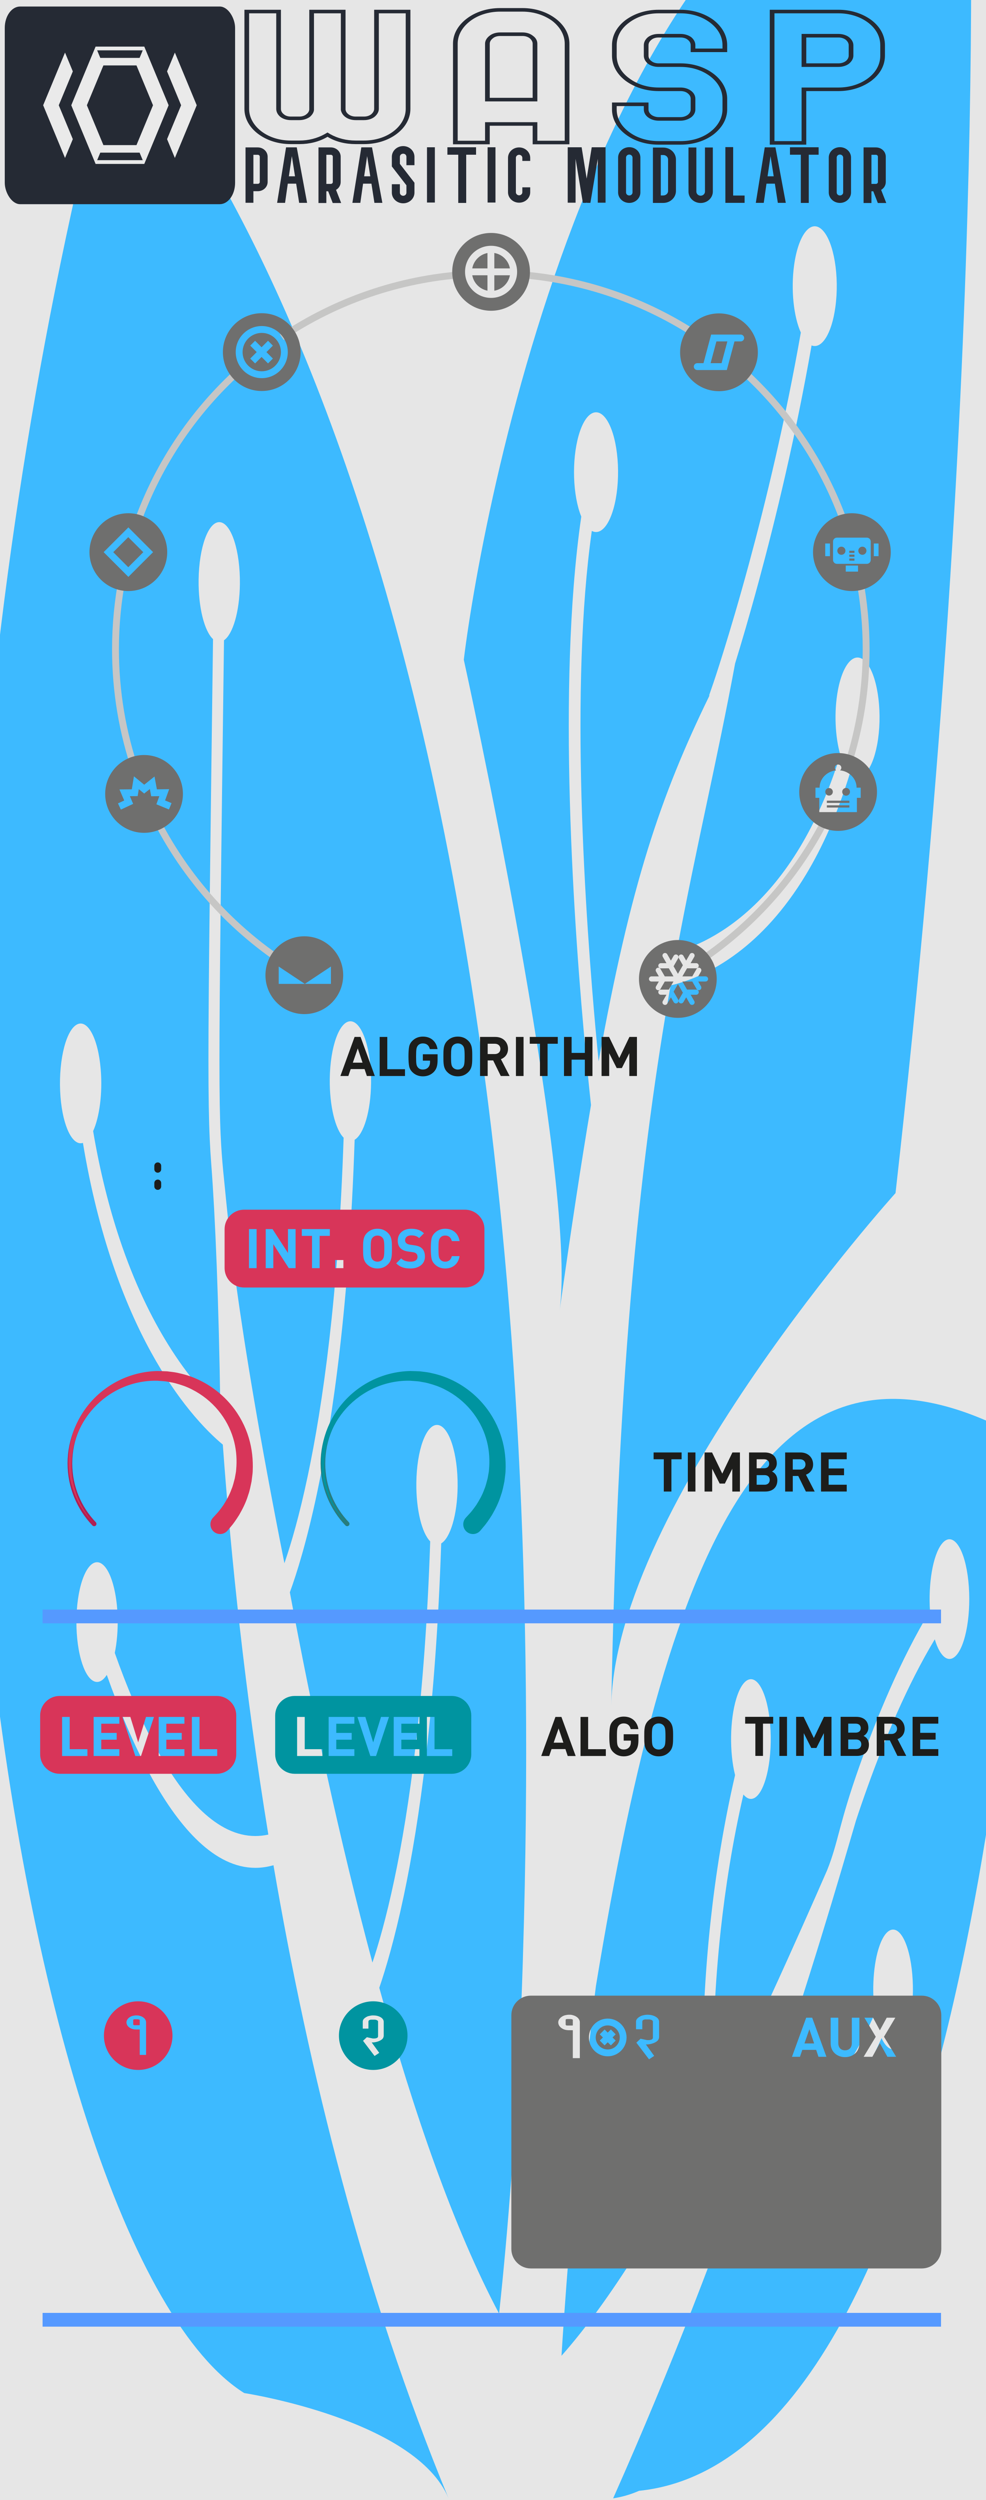 <?xml version="1.0" encoding="UTF-8" standalone="no"?>
<!-- Generator: Adobe Illustrator 16.0.3, SVG Export Plug-In . SVG Version: 6.00 Build 0)  -->

<svg
   version="1.1"
   x="0px"
   y="0px"
   width="150px"
   height="380px"
   viewBox="0 0 150 380"
   enable-background="new 0 0 150 380"
   xml:space="preserve"
   id="svg466"
   sodipodi:docname="Wasp.svg"
   inkscape:version="1.3 (0e150ed6c4, 2023-07-21)"
   xmlns:inkscape="http://www.inkscape.org/namespaces/inkscape"
   xmlns:sodipodi="http://sodipodi.sourceforge.net/DTD/sodipodi-0.dtd"
   xmlns="http://www.w3.org/2000/svg"
   xmlns:svg="http://www.w3.org/2000/svg"
   xmlns:rdf="http://www.w3.org/1999/02/22-rdf-syntax-ns#"
   xmlns:cc="http://creativecommons.org/ns#"
   xmlns:dc="http://purl.org/dc/elements/1.1/"><defs
   id="defs470">&#10;	&#10;	&#10;	&#10;	&#10;	&#10;	&#10;	&#10;	&#10;	&#10;	&#10;	&#10;	&#10;	&#10;	&#10;	&#10;	&#10;	&#10;	&#10;	&#10;	&#10;	&#10;	&#10;	&#10;	&#10;	&#10;	&#10;	&#10;	&#10;	&#10;	&#10;	&#10;	&#10;	&#10;	&#10;	&#10;	&#10;	&#10;	&#10;</defs><sodipodi:namedview
   pagecolor="#ffffff"
   bordercolor="#666666"
   borderopacity="1"
   objecttolerance="10"
   gridtolerance="10"
   guidetolerance="10"
   inkscape:pageopacity="0"
   inkscape:pageshadow="2"
   inkscape:window-width="1366"
   inkscape:window-height="715"
   id="namedview468"
   showgrid="true"
   inkscape:zoom="3.2576274"
   inkscape:cx="76.129026"
   inkscape:cy="268.75388"
   inkscape:window-x="-8"
   inkscape:window-y="-8"
   inkscape:window-maximized="1"
   inkscape:current-layer="svg466"
   inkscape:showpageshadow="2"
   inkscape:pagecheckerboard="0"
   inkscape:deskcolor="#d1d1d1"><inkscape:grid
     id="grid1"
     units="px"
     originx="0"
     originy="0"
     spacingx="1"
     spacingy="1"
     empcolor="#3f3fff"
     empopacity="0.251"
     color="#3f3fff"
     opacity="0.125"
     empspacing="5"
     dotted="false"
     gridanglex="30"
     gridanglez="30"
     visible="true" /></sodipodi:namedview>&#10;<rect
   id="background"
   fill="#e6e6e6"
   width="150"
   height="380"
   x="0"
   y="0" /><path
   fill="#3dbaff"
   d="M 147.299,-30.681 C 92.509,-24.11 73.454,76.615 70.557,100.272 c 0,0 17.412,78.873 14.571,98.972 1.708,-12.102 3.272,-22.39 4.781,-31.284 -0.369,-3.391 -0.914,-8.761 -1.464,-15.376 -0.957,-11.554 -1.916,-26.903 -1.918,-42.235 0,-7.246 0.216,-14.491 0.753,-21.339 0.287,-3.628 0.662,-7.146 1.15,-10.492 -1.297,-3.164 -1.484,-8.562 -0.395,-12.351 1.136,-3.96 3.244,-4.668 4.702,-1.576 1.458,3.092 1.719,8.816 0.578,12.777 -0.802,2.793 -2.087,3.966 -3.284,3.324 -0.417,2.948 -0.751,6.079 -1.008,9.336 -0.507,6.433 -0.715,13.346 -0.715,20.332 0,14.32 0.88,28.9 1.786,40.1 0.334,4.148 0.676,7.837 0.975,10.863 4.887,-27.036 9.424,-40.338 16.852,-55.581 l -0.033,-0.083 0.607,-1.764 0.006,-0.017 0.022,-0.055 c 0.018,-0.061 0.043,-0.127 0.079,-0.243 0.069,-0.21 0.177,-0.525 0.312,-0.935 0.273,-0.83 0.668,-2.063 1.161,-3.65 0.988,-3.175 2.358,-7.755 3.885,-13.391 2.535,-9.359 5.506,-21.621 7.87,-35.061 -1.087,-2.4 -1.539,-6.504 -1.02,-10.26 0.654,-4.707 2.586,-7.074 4.315,-5.304 1.735,1.77 2.61,7.019 1.955,11.72 -0.562,4.076 -2.089,6.405 -3.616,5.802 -2.437,13.894 -5.475,26.422 -8.067,35.979 -1.364,5.044 -2.604,9.242 -3.574,12.39 v 0.011 c -2.69,14.547 -5.889,27.666 -8.888,43.8 1.167,-0.337 2.606,-0.863 4.207,-1.659 4.29,-2.146 9.788,-6.322 14.563,-14.265 2.27,-3.778 4.38,-8.391 6.133,-14.027 -0.792,-2.71 -0.981,-6.543 -0.367,-9.829 0.845,-4.48 2.861,-6.256 4.51,-3.96 1.647,2.284 2.299,7.771 1.458,12.24 -0.784,4.154 -2.578,5.985 -4.152,4.386 -1.916,6.239 -4.211,11.267 -6.652,15.321 -3.372,5.597 -7.025,9.37 -10.393,11.908 -4.203,3.169 -7.974,4.464 -10.23,4.978 v 0.006 c -4.309,24.525 -8.041,56.444 -9.018,109.47 0.57,-30.636 43.241,-77.91 43.241,-77.91 14.903,-132.048 11.065,-212.021 11.065,-212.021 z"
   id="path2"
   style="stroke-width:3.356" /><path
   fill="#3dbaff"
   d="M 17.589,4.386 C -27.422,174.216 2.695,342.094 37.151,363.726 c 0,0 26.118,3.993 31.1,16.029 -12.968,-31.328 -21.301,-65.095 -26.648,-96.257 -0.938,0.271 -1.857,0.398 -2.756,0.398 -6.178,0 -11.477,-6.045 -15.673,-13.54 -2.819,-5.039 -5.148,-10.752 -6.928,-15.786 -1.303,2.024 -2.959,1.145 -3.922,-2.301 -1.093,-3.899 -0.884,-9.641 0.464,-12.799 1.349,-3.158 3.33,-2.555 4.42,1.355 0.854,3.059 0.911,7.224 0.252,10.404 1.706,4.818 3.926,10.249 6.592,15.006 4.006,7.168 8.999,12.826 14.795,12.826 0.648,0 1.307,-0.072 1.975,-0.216 -3.559,-21.77 -5.675,-42.102 -6.926,-59.276 -1.117,-0.924 -2.934,-2.605 -5.077,-5.249 -3.566,-4.408 -8.05,-11.488 -11.719,-22.34 -1.754,-5.188 -3.318,-11.239 -4.485,-18.269 -1.557,0.509 -3.037,-2.428 -3.408,-6.953 -0.397,-4.889 0.649,-9.795 2.338,-10.946 1.689,-1.15 3.383,1.869 3.78,6.764 0.296,3.612 -0.199,7.235 -1.158,9.342 1.053,6.222 2.445,11.637 4.019,16.366 2.248,6.737 4.869,12.019 7.387,16.068 3.133,5.05 6.101,8.175 7.948,9.845 -0.239,-16.538 -0.779,-29.386 -1.387,-37.334 -0.088,-1.134 -0.164,-2.323 -0.223,-3.634 -0.139,-3.02 -0.201,-6.648 -0.201,-12.096 0,-10.868 0.246,-29.038 0.697,-63.994 -1.314,-1.211 -2.246,-4.834 -2.193,-9.016 0.065,-5.017 1.521,-8.938 3.257,-8.756 1.733,0.188 3.087,4.403 3.024,9.43 -0.053,4.187 -1.074,7.605 -2.418,8.518 -0.449,34.956 -0.693,53.153 -0.693,63.817 0,5.337 0.061,8.767 0.187,11.455 0.092,1.991 0.216,3.612 0.382,5.382 0.002,0.022 0.006,0.039 0.006,0.055 0.667,6.211 1.582,20.614 9.308,59.575 0.036,-0.111 0.073,-0.21 0.111,-0.321 0.915,-2.683 2.157,-6.881 3.433,-12.92 2.275,-10.747 4.661,-27.301 5.465,-51.439 -1.263,-1.267 -2.151,-4.801 -2.109,-8.866 0.052,-5.028 1.503,-8.971 3.238,-8.822 1.734,0.149 3.098,4.353 3.047,9.37 -0.048,4.292 -1.11,7.804 -2.5,8.634 -0.827,24.928 -3.305,42.279 -5.713,53.662 -1.578,7.445 -3.119,12.329 -4.145,15.127 3.385,18.026 7.584,37.722 12.564,56.273 0.902,-2.683 2.097,-6.792 3.324,-12.583 2.275,-10.752 4.659,-27.296 5.465,-51.439 -1.266,-1.267 -2.151,-4.801 -2.109,-8.872 0.05,-5.017 1.501,-8.971 3.236,-8.822 1.734,0.155 3.098,4.353 3.045,9.364 -0.044,4.292 -1.11,7.81 -2.5,8.645 -0.827,24.923 -3.303,42.279 -5.71,53.64 -1.368,6.449 -2.707,10.974 -3.708,13.899 5.257,19.01 11.349,36.566 18.227,49.525 C 78.924,323.775 79.564,297.093 79.564,297.093 86.44,72.849 17.589,4.386 17.589,4.386 Z"
   id="path3-8"
   style="stroke-width:3.25" /><path
   fill="#3dbaff"
   d="m 90.655,301.878 c 0,0 -3.387,26.682 -5.235,56.184 7.565,-8.54 15.136,-21.156 21.951,-34.209 l -0.189,0.138 c -0.011,-0.155 -0.292,-3.756 -0.292,-9.729 0,-5.664 0.255,-13.479 1.234,-22.456 0.746,-6.814 1.911,-14.292 3.702,-22.008 -0.862,-3.435 -0.81,-8.341 0.187,-11.626 1.126,-3.7 3.035,-3.955 4.263,-0.553 1.227,3.391 1.309,9.148 0.185,12.854 -0.878,2.887 -2.231,3.667 -3.365,2.273 -1.669,7.251 -2.75,14.226 -3.445,20.57 -0.92,8.413 -1.155,15.703 -1.155,20.935 0,3.225 0.086,5.669 0.16,7.113 6.868,-13.38 17.175,-37.108 17.175,-37.108 1.727,-4.298 1.766,-6.975 4.929,-15.852 2.638,-7.406 6.269,-16.2 10.719,-23.562 -0.275,-4.132 0.433,-8.418 1.766,-10.144 1.529,-1.991 3.306,0.144 3.964,4.746 0.658,4.624 -0.044,9.972 -1.575,11.964 -1.216,1.571 -2.587,0.553 -3.427,-2.246 -4.199,6.975 -7.662,15.288 -10.206,22.384 -0.658,1.831 -1.26,3.573 -1.791,5.199 -2.596,8.861 -7.061,24.226 -13.621,43.374 0.761,0.514 1.819,0.985 3.115,0.985 1.832,0 4.138,-0.918 6.806,-3.982 2.008,-2.306 4.224,-5.819 6.59,-11.106 -0.497,-3.44 -0.255,-7.589 0.708,-10.293 1.219,-3.424 3.128,-3.225 4.265,0.454 1.135,3.673 1.069,9.43 -0.15,12.86 -1.069,3.003 -2.668,3.214 -3.812,0.741 -2.495,5.603 -4.861,9.381 -7.032,11.87 -2.853,3.263 -5.365,4.292 -7.373,4.292 -2.098,0 -3.649,-1.106 -4.474,-1.897 -5.768,16.554 -13.038,35.659 -21.957,55.686 1.298,-0.199 2.618,-0.564 3.942,-1.145 53.187,-5.509 59.091,-159.509 59.091,-159.509 -38.402,-21.853 -54.185,13.252 -65.654,82.805 z"
   id="path4"
   style="stroke-width:3.185" /><g
   id="g3"
   transform="matrix(0.292,0,0,0.406,-5.115,-7.129)"><g
     id="SvgjsG1537"
     featurekey="symbolContainer"
     transform="translate(20,20)"
     fill="#252a34"><rect
       width="120"
       height="74"
       rx="8"
       id="rect1"
       x="0"
       y="0" /></g><g
     id="SvgjsG1538"
     featurekey="symbolFeature-0"
     transform="matrix(0.889,0,0,0.889,35.556,12.517)"
     fill="#eaeaea"><path
       d="m 38.481,69.952 -1.83,3.17 H 63.35 l -1.83,-3.17 H 38.481 M 63.35,26.878 H 36.651 l 1.83,3.17 h 23.038 l 1.831,-3.17 M 40.311,33.218 30.622,50 40.311,66.782 H 59.689 L 69.378,50 59.689,33.218 H 40.311 M 35.736,74.707 21.471,50 35.735,25.293 H 64.264 L 78.529,50 64.265,74.707 H 35.736"
       style="clip-rule:evenodd;fill-rule:evenodd"
       id="path1" /><polyline
       points="77.614,35.736 82.189,27.811 95,50 82.189,72.189 77.614,64.264 85.85,50 77.614,35.736 "
       style="clip-rule:evenodd;fill-rule:evenodd"
       id="polyline1" /><polyline
       points="17.811,72.189 5,50 17.811,27.811 22.386,35.736 14.151,50 22.386,64.264 17.811,72.189 "
       style="clip-rule:evenodd;fill-rule:evenodd"
       id="polyline2" /></g></g><g
   id="g5">&#10;		<path
   fill="#c6c6c5"
   d="M 106.008,51.563 C 97.955,46.196 88.597,42.978 78.944,42.257 l 0.077,-1.041 c 9.833,0.735 19.364,4.013 27.565,9.479 z"
   id="path3" />&#10;	</g><g
   id="g9">&#10;		<path
   fill="#c6c6c5"
   d="m 126.074,123.561 c -0.256,-0.129 -0.57,-0.023 -0.699,0.235 -4.35,8.763 -10.921,16.229 -19.021,21.72 0.224,0.268 0.413,0.561 0.575,0.869 8.255,-5.592 14.949,-13.198 19.381,-22.126 0.128,-0.257 0.022,-0.57 -0.236,-0.698 z"
   id="path7" />&#10;	</g><g
   id="g13">&#10;		<path
   fill="#c6c6c5"
   d="m 128.968,116.901 c -0.053,0 -0.108,-0.008 -0.162,-0.025 -0.272,-0.089 -0.423,-0.384 -0.334,-0.658 1.84,-5.647 2.772,-11.549 2.772,-17.543 0,-3.547 -0.331,-7.103 -0.985,-10.565 -0.055,-0.283 0.132,-0.556 0.415,-0.609 0.278,-0.052 0.557,0.132 0.609,0.416 0.667,3.526 1.004,7.146 1.004,10.759 0,6.104 -0.949,12.115 -2.823,17.866 -0.072,0.22 -0.276,0.359 -0.496,0.359 z"
   id="path11" />&#10;	</g><g
   id="g17">&#10;		<path
   fill="#c6c6c5"
   d="m 128.915,81.331 c -0.22,0 -0.423,-0.139 -0.495,-0.359 -3.143,-9.546 -8.813,-18.121 -16.402,-24.795 -0.217,-0.19 -0.237,-0.52 -0.047,-0.736 0.19,-0.216 0.52,-0.238 0.735,-0.048 7.729,6.797 13.505,15.53 16.704,25.253 0.091,0.273 -0.059,0.568 -0.332,0.659 -0.055,0.018 -0.109,0.026 -0.163,0.026 z"
   id="path15" />&#10;	</g><g
   id="g21">&#10;		<path
   fill="#c6c6c5"
   d="m 43.161,51.678 -0.582,-0.866 c 8.327,-5.593 18.018,-8.918 28.027,-9.615 l 0.073,1.041 c -9.828,0.684 -19.344,3.949 -27.518,9.44 z"
   id="path19" />&#10;	</g><g
   id="g25">&#10;		<path
   fill="#c6c6c5"
   d="m 21.02,80.667 -0.988,-0.333 c 3.163,-9.429 8.774,-17.938 16.225,-24.607 l 0.695,0.777 C 29.634,63.054 24.126,71.409 21.02,80.667 Z"
   id="path23" />&#10;	</g><g
   id="g29">&#10;		<path
   fill="#c6c6c5"
   d="m 20.214,117.558 c -2.101,-6.059 -3.166,-12.412 -3.166,-18.883 0,-3.743 0.362,-7.489 1.076,-11.133 l 1.023,0.201 c -0.7,3.579 -1.055,7.256 -1.055,10.932 0,6.355 1.045,12.593 3.108,18.542 z"
   id="path27" />&#10;	</g><g
   id="g33">&#10;		<path
   fill="#c6c6c5"
   d="m 43.151,146.918 c -8.913,-5.834 -16.029,-13.994 -20.58,-23.597 l 0.943,-0.446 c 4.467,9.429 11.455,17.441 20.208,23.17 z"
   id="path31" />&#10;	</g><g
   id="g39">&#10;		<path
   fill="#d83559"
   d="M 70.739,183.862 H 37.125 c -1.627,0 -2.958,1.331 -2.958,2.957 v 5.917 c 0,1.626 1.331,2.956 2.958,2.956 h 33.614 c 1.627,0 2.958,-1.33 2.958,-2.956 v -5.917 c 0,-1.627 -1.331,-2.957 -2.958,-2.957 z m -31.702,8.887 h -1.159 v -5.939 h 1.159 z m 5.932,0 h -1.035 l -2.352,-3.645 v 3.645 h -1.159 v -5.939 h 1.034 l 2.352,3.637 v -3.637 h 1.16 z m 5.208,-4.904 h -1.552 v 4.904 h -1.159 v -4.904 h -1.552 v -1.035 h 4.263 z m 2.062,4.904 h -1.243 v -1.234 h 1.243 z m 6.793,-0.601 c -0.417,0.417 -0.927,0.651 -1.602,0.651 -0.676,0 -1.194,-0.234 -1.61,-0.651 -0.6,-0.6 -0.584,-1.343 -0.584,-2.369 0,-1.026 -0.016,-1.768 0.584,-2.369 0.417,-0.417 0.934,-0.651 1.61,-0.651 0.675,0 1.184,0.234 1.602,0.651 0.6,0.601 0.591,1.343 0.591,2.369 0,1.026 0.009,1.77 -0.591,2.369 z m 3.414,0.652 c -0.901,0 -1.585,-0.191 -2.169,-0.784 l 0.751,-0.75 c 0.376,0.375 0.884,0.499 1.434,0.499 0.684,0 1.052,-0.259 1.052,-0.733 0,-0.208 -0.058,-0.383 -0.185,-0.501 -0.116,-0.108 -0.25,-0.167 -0.525,-0.208 l -0.718,-0.1 c -0.508,-0.075 -0.883,-0.234 -1.15,-0.493 -0.284,-0.283 -0.425,-0.667 -0.425,-1.167 0,-1.06 0.783,-1.802 2.068,-1.802 0.817,0 1.41,0.201 1.918,0.693 l -0.734,0.725 c -0.375,-0.358 -0.825,-0.408 -1.217,-0.408 -0.618,0 -0.918,0.342 -0.918,0.75 0,0.15 0.051,0.309 0.175,0.425 0.117,0.109 0.31,0.201 0.55,0.234 l 0.701,0.1 c 0.542,0.075 0.884,0.225 1.135,0.458 0.317,0.301 0.458,0.735 0.458,1.261 10e-4,1.149 -0.959,1.801 -2.201,1.801 z m 4.549,-1.343 c 0.175,0.208 0.426,0.308 0.742,0.308 0.56,0 0.876,-0.334 1.001,-0.841 h 1.177 c -0.201,1.208 -1.051,1.876 -2.187,1.876 -0.633,0 -1.167,-0.218 -1.602,-0.651 -0.259,-0.257 -0.417,-0.559 -0.483,-0.893 -0.067,-0.333 -0.101,-0.825 -0.101,-1.476 0,-0.65 0.034,-1.142 0.101,-1.476 0.066,-0.342 0.224,-0.634 0.483,-0.893 0.434,-0.434 0.968,-0.651 1.602,-0.651 1.143,0 1.986,0.667 2.187,1.877 h -1.177 c -0.125,-0.509 -0.442,-0.842 -1.001,-0.842 -0.316,0 -0.566,0.1 -0.742,0.309 -0.242,0.258 -0.292,0.525 -0.292,1.676 0,1.152 0.05,1.418 0.292,1.677 z"
   id="path35" />&#10;		<path
   fill="#d83559"
   d="m 57.431,187.795 c -0.318,0 -0.584,0.124 -0.751,0.317 -0.224,0.25 -0.283,0.525 -0.283,1.667 0,1.144 0.059,1.418 0.283,1.669 0.167,0.191 0.434,0.315 0.751,0.315 0.316,0 0.575,-0.124 0.742,-0.315 0.225,-0.251 0.292,-0.526 0.292,-1.669 0,-1.142 -0.066,-1.418 -0.292,-1.667 -0.168,-0.193 -0.426,-0.317 -0.742,-0.317 z"
   id="path37" />&#10;	</g><g
   id="g53">&#10;		<path
   fill="#1d1d1b"
   d="m 102.142,221.797 v 4.905 h -1.16 v -4.905 h -1.55 v -1.035 h 4.262 v 1.035 z"
   id="path41" />&#10;		<path
   fill="#1d1d1b"
   d="m 104.639,226.702 v -5.94 h 1.159 v 5.94 z"
   id="path43" />&#10;		<path
   fill="#1d1d1b"
   d="m 111.404,226.702 v -3.462 l -1.134,2.253 h -0.784 l -1.143,-2.253 v 3.462 h -1.159 v -5.94 h 1.142 l 1.552,3.214 1.543,-3.214 h 1.143 v 5.94 z"
   id="path45" />&#10;		<path
   fill="#1d1d1b"
   d="m 116.438,226.702 h -2.485 v -5.94 h 2.385 c 1.16,0 1.836,0.652 1.836,1.669 0,0.66 -0.435,1.084 -0.733,1.227 0.358,0.167 0.816,0.542 0.816,1.335 -0.001,1.108 -0.76,1.709 -1.819,1.709 z m -0.193,-4.905 h -1.134 v 1.367 h 1.134 c 0.493,0 0.769,-0.274 0.769,-0.683 0,-0.409 -0.276,-0.684 -0.769,-0.684 z m 0.075,2.411 h -1.209 v 1.461 h 1.209 c 0.526,0 0.776,-0.335 0.776,-0.736 10e-4,-0.399 -0.249,-0.725 -0.776,-0.725 z"
   id="path47" />&#10;		<path
   fill="#1d1d1b"
   d="m 122.597,226.702 -1.16,-2.368 h -0.833 v 2.368 h -1.159 v -5.94 h 2.327 c 1.209,0 1.926,0.828 1.926,1.82 0,0.833 -0.508,1.351 -1.084,1.559 l 1.326,2.562 h -1.343 z m -0.902,-4.905 h -1.092 v 1.569 h 1.092 c 0.51,0 0.843,-0.326 0.843,-0.784 0,-0.459 -0.333,-0.785 -0.843,-0.785 z"
   id="path49" />&#10;		<path
   fill="#1d1d1b"
   d="m 124.901,226.702 v -5.94 h 3.912 v 1.035 h -2.752 v 1.395 h 2.344 v 1.032 h -2.344 v 1.445 h 2.752 v 1.033 z"
   id="path51" />&#10;	</g><rect
   x="6.479"
   y="351.541"
   fill="#c6c6c5"
   width="136.679"
   height="2.091"
   id="rect55"
   style="fill:#5599ff" /><g
   id="g241">&#10;		<path
   fill="#1d1d1b"
   d="m 55.812,163.545 -0.351,-1.052 h -2.11 l -0.358,1.052 h -1.21 l 2.161,-5.939 h 0.91 l 2.168,5.939 z m -1.385,-4.187 -0.75,2.16 h 1.476 z"
   id="path223" />&#10;		<path
   fill="#1d1d1b"
   d="m 57.759,163.545 v -5.939 h 1.16 v 4.905 h 2.693 v 1.034 z"
   id="path225" />&#10;		<path
   fill="#1d1d1b"
   d="m 66.003,162.92 c -0.459,0.466 -1.011,0.675 -1.677,0.675 -0.634,0 -1.168,-0.217 -1.602,-0.651 -0.259,-0.258 -0.418,-0.559 -0.484,-0.893 -0.066,-0.333 -0.101,-0.825 -0.101,-1.476 0,-0.65 0.035,-1.142 0.101,-1.477 0.066,-0.342 0.225,-0.633 0.484,-0.892 0.434,-0.434 0.968,-0.651 1.602,-0.651 1.351,0 2.076,0.868 2.235,1.902 h -1.167 c -0.143,-0.576 -0.493,-0.867 -1.067,-0.867 -0.31,0 -0.56,0.108 -0.743,0.317 -0.217,0.275 -0.285,0.492 -0.285,1.668 0,1.168 0.051,1.402 0.285,1.677 0.175,0.209 0.425,0.309 0.743,0.309 0.342,0 0.617,-0.109 0.825,-0.334 0.175,-0.2 0.267,-0.467 0.267,-0.792 v -0.225 h -1.092 v -0.968 h 2.243 v 0.867 c -10e-4,0.869 -0.16,1.377 -0.567,1.811 z"
   id="path227" />&#10;		<path
   fill="#1d1d1b"
   d="m 71.251,162.944 c -0.417,0.417 -0.926,0.651 -1.602,0.651 -0.676,0 -1.193,-0.233 -1.609,-0.651 -0.601,-0.6 -0.585,-1.343 -0.585,-2.369 0,-1.026 -0.016,-1.768 0.585,-2.369 0.417,-0.417 0.933,-0.651 1.609,-0.651 0.676,0 1.184,0.234 1.602,0.651 0.601,0.601 0.592,1.343 0.592,2.369 0,1.026 0.01,1.769 -0.592,2.369 z m -0.859,-4.036 c -0.166,-0.192 -0.425,-0.317 -0.742,-0.317 -0.318,0 -0.584,0.125 -0.75,0.317 -0.225,0.25 -0.284,0.526 -0.284,1.668 0,1.143 0.059,1.418 0.284,1.668 0.166,0.192 0.433,0.317 0.75,0.317 0.317,0 0.576,-0.125 0.742,-0.317 0.227,-0.25 0.292,-0.525 0.292,-1.668 0,-1.142 -0.066,-1.419 -0.292,-1.668 z"
   id="path229" />&#10;		<path
   fill="#1d1d1b"
   d="m 76.185,163.545 -1.159,-2.369 H 74.19 v 2.369 h -1.16 v -5.939 h 2.328 c 1.209,0 1.927,0.826 1.927,1.818 0,0.834 -0.51,1.352 -1.084,1.56 l 1.326,2.562 h -1.342 z m -0.902,-4.904 H 74.19 v 1.568 h 1.093 c 0.508,0 0.843,-0.325 0.843,-0.785 0,-0.458 -0.334,-0.783 -0.843,-0.783 z"
   id="path231" />&#10;		<path
   fill="#1d1d1b"
   d="m 78.489,163.545 v -5.939 h 1.159 v 5.939 z"
   id="path233" />&#10;		<path
   fill="#1d1d1b"
   d="m 83.304,158.641 v 4.905 h -1.159 v -4.905 h -1.553 v -1.035 h 4.263 v 1.035 z"
   id="path235" />&#10;		<path
   fill="#1d1d1b"
   d="m 88.971,163.545 v -2.486 h -2.012 v 2.486 H 85.8 v -5.939 h 1.159 v 2.428 h 2.012 v -2.428 h 1.159 v 5.939 z"
   id="path237" />&#10;		<path
   fill="#1d1d1b"
   d="m 95.737,163.545 v -3.462 l -1.134,2.252 h -0.784 l -1.143,-2.252 v 3.462 h -1.159 v -5.939 h 1.143 l 1.551,3.212 1.544,-3.212 h 1.142 v 5.939 z"
   id="path239" />&#10;	</g><path
   fill="none"
   stroke="#af2053"
   stroke-width="0.709"
   stroke-linecap="round"
   stroke-miterlimit="10"
   d="m 14.32,231.616 c -2.284,-2.388 -3.686,-5.626 -3.686,-9.191 0,-7.346 5.954,-13.301 13.301,-13.301 7.346,0 13.301,5.955 13.301,13.301 0,3.563 -1.399,6.8 -3.682,9.188"
   id="path243" /><path
   fill="none"
   stroke="#287c7d"
   stroke-width="0.709"
   stroke-linecap="round"
   stroke-miterlimit="10"
   d="m 52.813,231.616 c -2.284,-2.388 -3.686,-5.626 -3.686,-9.191 0,-7.346 5.954,-13.301 13.301,-13.301 7.345,0 13.301,5.955 13.301,13.301 0,3.563 -1.4,6.8 -3.682,9.188"
   id="path245" /><path
   fill="#d83559"
   d="m 14.32,231.616 c 0,0 -0.164,-0.18 -0.471,-0.516 -0.319,-0.324 -0.728,-0.854 -1.216,-1.553 -0.453,-0.719 -0.996,-1.615 -1.391,-2.744 -0.417,-1.117 -0.754,-2.443 -0.817,-3.925 -0.079,-1.469 0.062,-3.093 0.562,-4.739 0.494,-1.636 1.345,-3.274 2.548,-4.723 1.199,-1.449 2.75,-2.702 4.54,-3.589 1.786,-0.888 3.811,-1.396 5.857,-1.444 0.562,0.019 0.983,0.017 1.499,0.049 0.517,0.073 1.055,0.112 1.558,0.223 1.001,0.212 1.991,0.501 2.917,0.923 1.865,0.817 3.521,2.031 4.834,3.48 1.318,1.444 2.291,3.121 2.893,4.826 0.607,1.718 0.839,3.415 0.827,5.043 -0.018,0.375 0.002,0.693 -0.047,1.093 -0.049,0.396 -0.097,0.782 -0.144,1.159 -0.155,0.717 -0.273,1.397 -0.5,2.011 -0.375,1.251 -0.922,2.26 -1.387,3.073 -0.499,0.794 -0.927,1.399 -1.263,1.776 -0.324,0.387 -0.497,0.593 -0.497,0.593 -0.524,0.628 -1.457,0.709 -2.083,0.186 -0.625,-0.525 -0.709,-1.457 -0.185,-2.084 0.012,-0.015 0.025,-0.029 0.039,-0.045 l 0.092,-0.1 c 0,0 0.146,-0.159 0.418,-0.457 0.288,-0.287 0.65,-0.76 1.087,-1.379 0.401,-0.641 0.892,-1.433 1.242,-2.438 0.214,-0.486 0.329,-1.049 0.488,-1.615 0.05,-0.279 0.101,-0.566 0.154,-0.86 0.059,-0.289 0.06,-0.687 0.095,-1.035 0.069,-1.275 -0.05,-2.755 -0.491,-4.205 -0.437,-1.459 -1.192,-2.922 -2.264,-4.218 -1.069,-1.296 -2.452,-2.421 -4.049,-3.216 -0.792,-0.409 -1.649,-0.7 -2.526,-0.933 -0.435,-0.118 -0.866,-0.165 -1.303,-0.257 -0.448,-0.053 -0.999,-0.077 -1.404,-0.114 -1.835,-0.045 -3.681,0.324 -5.349,1.058 -1.671,0.728 -3.159,1.813 -4.341,3.109 -1.186,1.296 -2.062,2.797 -2.604,4.325 -0.547,1.524 -0.757,3.075 -0.752,4.51 -0.008,1.432 0.258,2.738 0.613,3.849 0.333,1.125 0.826,2.031 1.24,2.765 0.449,0.714 0.831,1.262 1.135,1.602 0.291,0.349 0.446,0.536 0.446,0.536 z"
   id="path247" /><path
   fill="#0094a0"
   d="m 52.783,231.616 c 0,0 -0.164,-0.18 -0.471,-0.516 -0.319,-0.324 -0.729,-0.854 -1.216,-1.553 -0.454,-0.719 -0.997,-1.615 -1.391,-2.744 -0.417,-1.117 -0.754,-2.443 -0.817,-3.925 -0.078,-1.469 0.062,-3.093 0.562,-4.739 0.494,-1.636 1.345,-3.274 2.548,-4.723 1.199,-1.449 2.75,-2.702 4.54,-3.589 1.786,-0.888 3.81,-1.396 5.857,-1.444 0.562,0.019 0.983,0.017 1.499,0.049 0.517,0.073 1.054,0.112 1.558,0.223 1.001,0.212 1.991,0.501 2.918,0.923 1.864,0.817 3.521,2.031 4.834,3.48 1.318,1.444 2.292,3.121 2.893,4.826 0.607,1.718 0.84,3.415 0.827,5.043 -0.018,0.375 0.003,0.693 -0.047,1.093 -0.049,0.396 -0.097,0.782 -0.144,1.159 -0.154,0.717 -0.272,1.397 -0.5,2.011 -0.375,1.251 -0.922,2.26 -1.386,3.073 -0.5,0.794 -0.927,1.399 -1.264,1.776 -0.324,0.387 -0.497,0.593 -0.497,0.593 -0.523,0.628 -1.457,0.709 -2.083,0.186 -0.625,-0.525 -0.709,-1.457 -0.184,-2.084 0.012,-0.015 0.025,-0.029 0.039,-0.045 l 0.092,-0.1 c 0,0 0.146,-0.159 0.417,-0.457 0.289,-0.287 0.65,-0.76 1.087,-1.379 0.402,-0.641 0.892,-1.433 1.242,-2.438 0.214,-0.486 0.329,-1.049 0.488,-1.615 0.05,-0.279 0.101,-0.566 0.154,-0.86 0.059,-0.289 0.06,-0.687 0.095,-1.035 0.069,-1.275 -0.05,-2.755 -0.491,-4.205 -0.437,-1.459 -1.192,-2.922 -2.264,-4.218 -1.069,-1.296 -2.453,-2.421 -4.049,-3.216 -0.792,-0.409 -1.649,-0.7 -2.527,-0.933 -0.435,-0.118 -0.866,-0.165 -1.303,-0.257 -0.448,-0.053 -1,-0.077 -1.404,-0.114 -1.835,-0.045 -3.681,0.324 -5.349,1.058 -1.671,0.728 -3.159,1.813 -4.341,3.109 -1.186,1.296 -2.062,2.797 -2.604,4.325 -0.547,1.524 -0.757,3.075 -0.751,4.51 -0.008,1.432 0.257,2.738 0.613,3.849 0.333,1.125 0.826,2.031 1.24,2.765 0.449,0.714 0.83,1.262 1.135,1.602 0.29,0.349 0.445,0.536 0.445,0.536 z"
   id="path249" /><path
   fill="#d83559"
   d="M 32.983,257.772 H 9.068 c -1.627,0 -2.958,1.331 -2.958,2.957 v 5.915 c 0,1.628 1.331,2.958 2.958,2.958 h 23.915 c 1.627,0 2.958,-1.33 2.958,-2.958 v -5.915 c -0.001,-1.625 -1.331,-2.957 -2.958,-2.957 z m -19.684,9.126 H 9.446 v -5.939 h 1.159 v 4.906 h 2.694 z m 4.858,-4.904 h -2.753 v 1.394 h 2.344 v 1.033 h -2.344 v 1.444 h 2.753 v 1.033 h -3.912 v -5.939 h 3.912 z m 3.297,4.904 h -0.867 l -1.96,-5.939 h 1.201 l 1.193,3.872 1.193,-3.872 h 1.209 z m 6.601,-4.904 h -2.752 v 1.394 h 2.343 v 1.033 h -2.343 v 1.444 h 2.752 v 1.033 h -3.912 v -5.939 h 3.912 z m 4.99,4.904 h -3.853 v -5.939 h 1.159 v 4.906 h 2.694 z"
   id="path251" /><path
   fill="#0094a0"
   d="M 68.736,257.772 H 44.821 c -1.627,0 -2.958,1.331 -2.958,2.957 v 5.915 c 0,1.628 1.331,2.958 2.958,2.958 h 23.915 c 1.627,0 2.958,-1.33 2.958,-2.958 v -5.915 c 0,-1.625 -1.331,-2.957 -2.958,-2.957 z m -19.684,9.126 h -3.854 v -5.939 h 1.16 v 4.906 h 2.694 z m 4.858,-4.904 h -2.753 v 1.394 H 53.5 v 1.033 h -2.343 v 1.444 h 2.753 v 1.033 h -3.912 v -5.939 h 3.912 z m 3.297,4.904 h -0.868 l -1.96,-5.939 h 1.202 l 1.192,3.872 1.193,-3.872 h 1.209 z m 6.601,-4.904 h -2.753 v 1.394 h 2.344 v 1.033 h -2.344 v 1.444 h 2.753 v 1.033 h -3.912 v -5.939 h 3.912 z m 4.99,4.904 h -3.854 v -5.939 h 1.159 v 4.906 h 2.695 z"
   id="path253" /><g
   id="g267">&#10;		<path
   fill="#1d1d1b"
   d="m 116.072,261.98 v 4.904 h -1.159 v -4.904 h -1.551 v -1.035 h 4.263 v 1.035 z"
   id="path255" />&#10;		<path
   fill="#1d1d1b"
   d="m 118.569,266.885 v -5.939 h 1.159 v 5.939 z"
   id="path257" />&#10;		<path
   fill="#1d1d1b"
   d="m 125.335,266.885 v -3.462 l -1.134,2.253 h -0.784 l -1.143,-2.253 v 3.462 h -1.159 v -5.939 h 1.142 l 1.552,3.213 1.544,-3.213 h 1.142 v 5.939 z"
   id="path259" />&#10;		<path
   fill="#1d1d1b"
   d="m 130.368,266.885 h -2.485 v -5.939 h 2.385 c 1.16,0 1.836,0.651 1.836,1.668 0,0.661 -0.434,1.084 -0.733,1.228 0.358,0.167 0.817,0.542 0.817,1.334 0,1.107 -0.76,1.709 -1.82,1.709 z m -0.192,-4.905 h -1.134 v 1.367 h 1.134 c 0.493,0 0.769,-0.275 0.769,-0.683 -0.001,-0.409 -0.276,-0.684 -0.769,-0.684 z m 0.075,2.411 h -1.209 v 1.461 h 1.209 c 0.526,0 0.776,-0.334 0.776,-0.735 0,-0.4 -0.25,-0.726 -0.776,-0.726 z"
   id="path261" />&#10;		<path
   fill="#1d1d1b"
   d="m 136.527,266.885 -1.159,-2.368 h -0.834 v 2.368 h -1.159 v -5.939 h 2.327 c 1.209,0 1.927,0.827 1.927,1.819 0,0.833 -0.509,1.351 -1.084,1.559 l 1.325,2.562 h -1.343 z m -0.9,-4.905 h -1.093 v 1.568 h 1.093 c 0.509,0 0.842,-0.326 0.842,-0.784 0,-0.458 -0.333,-0.784 -0.842,-0.784 z"
   id="path263" />&#10;		<path
   fill="#1d1d1b"
   d="m 138.833,266.885 v -5.939 h 3.912 v 1.035 h -2.753 v 1.394 h 2.344 v 1.033 h -2.344 v 1.444 h 2.753 v 1.033 z"
   id="path265" />&#10;	</g><rect
   x="6.479"
   y="244.643"
   fill="#c6c6c5"
   width="136.679"
   height="2.088"
   id="rect269"
   style="fill:#5599ff" /><g
   id="g279">&#10;		<path
   fill="#1d1d1b"
   d="m 86.367,266.898 -0.351,-1.051 h -2.109 l -0.358,1.051 h -1.211 l 2.161,-5.939 h 0.909 l 2.168,5.939 z m -1.385,-4.186 -0.75,2.159 h 1.476 z"
   id="path271" />&#10;		<path
   fill="#1d1d1b"
   d="m 88.314,266.898 v -5.939 h 1.159 v 4.906 h 2.693 v 1.033 z"
   id="path273" />&#10;		<path
   fill="#1d1d1b"
   d="m 96.559,266.273 c -0.46,0.467 -1.011,0.677 -1.678,0.677 -0.633,0 -1.167,-0.219 -1.601,-0.652 -0.259,-0.257 -0.418,-0.559 -0.484,-0.893 -0.066,-0.332 -0.101,-0.825 -0.101,-1.476 0,-0.649 0.034,-1.143 0.101,-1.477 0.066,-0.343 0.226,-0.634 0.484,-0.893 0.434,-0.435 0.968,-0.65 1.601,-0.65 1.352,0 2.077,0.868 2.235,1.901 h -1.167 c -0.143,-0.574 -0.493,-0.866 -1.068,-0.866 -0.31,0 -0.559,0.108 -0.742,0.316 -0.217,0.274 -0.284,0.492 -0.284,1.668 0,1.168 0.051,1.402 0.284,1.678 0.175,0.207 0.425,0.308 0.742,0.308 0.343,0 0.618,-0.108 0.825,-0.335 0.176,-0.199 0.268,-0.466 0.268,-0.79 v -0.227 h -1.093 v -0.968 h 2.244 v 0.868 c 0,0.87 -0.159,1.377 -0.566,1.811 z"
   id="path275" />&#10;		<path
   fill="#1d1d1b"
   d="m 101.807,266.298 c -0.417,0.418 -0.926,0.652 -1.602,0.652 -0.676,0 -1.192,-0.234 -1.609,-0.652 -0.601,-0.6 -0.585,-1.343 -0.585,-2.368 0,-1.026 -0.016,-1.769 0.585,-2.369 0.417,-0.416 0.934,-0.65 1.609,-0.65 0.675,0 1.185,0.234 1.602,0.65 0.602,0.601 0.592,1.343 0.592,2.369 -0.001,1.025 0.009,1.768 -0.592,2.368 z m -0.86,-4.036 c -0.166,-0.192 -0.425,-0.316 -0.742,-0.316 -0.317,0 -0.584,0.124 -0.75,0.316 -0.226,0.25 -0.285,0.525 -0.285,1.668 0,1.144 0.06,1.419 0.285,1.669 0.166,0.191 0.433,0.316 0.75,0.316 0.317,0 0.576,-0.125 0.742,-0.316 0.226,-0.25 0.292,-0.525 0.292,-1.669 0,-1.143 -0.066,-1.418 -0.292,-1.668 z"
   id="path277" />&#10;	</g><g
   id="g285">&#10;		<polygon
   fill="#d83559"
   points="20.778,306.917 20.43,306.917 20.312,306.951 20.265,307.024 20.265,307.685 20.297,307.771 20.405,307.817 20.753,307.817 20.953,307.817 21.206,307.817 21.257,307.795 21.257,307.735 21.257,307.024 21.212,306.988 21.175,306.951 20.953,306.917 "
   id="polygon281" />&#10;		<path
   fill="#d83559"
   d="m 21.024,304.183 c -2.879,0 -5.214,2.335 -5.214,5.216 0,2.881 2.335,5.216 5.214,5.216 2.881,0 5.216,-2.335 5.216,-5.216 0,-2.881 -2.334,-5.216 -5.216,-5.216 z m 1.197,8.147 h -0.964 v -3.861 h -0.518 c -0.204,0 -0.391,-0.021 -0.568,-0.071 -0.171,-0.042 -0.334,-0.124 -0.489,-0.233 -0.152,-0.11 -0.261,-0.232 -0.334,-0.367 -0.069,-0.133 -0.11,-0.273 -0.11,-0.418 0,-0.13 0.041,-0.259 0.11,-0.383 0.073,-0.129 0.175,-0.244 0.32,-0.351 0.139,-0.105 0.295,-0.188 0.479,-0.24 0.102,-0.024 0.202,-0.045 0.283,-0.058 0.096,-0.018 0.198,-0.021 0.31,-0.021 0.139,0 0.238,0.002 0.297,0.01 0.063,0.008 0.169,0.034 0.32,0.081 0.153,0.045 0.295,0.114 0.43,0.212 0.139,0.094 0.25,0.206 0.322,0.337 0.076,0.13 0.112,0.267 0.112,0.411 z"
   id="path283" />&#10;	</g><path
   fill="#0094a0"
   d="m 56.779,304.183 c -2.881,0 -5.216,2.335 -5.216,5.216 0,2.881 2.335,5.216 5.216,5.216 2.881,0 5.216,-2.335 5.216,-5.216 0,-2.881 -2.335,-5.216 -5.216,-5.216 z m 1.595,5.227 c 0,0.146 -0.047,0.283 -0.136,0.422 -0.092,0.114 -0.226,0.219 -0.396,0.306 -0.169,0.094 -0.365,0.165 -0.583,0.219 -0.216,0.055 -0.453,0.081 -0.711,0.081 l 1.146,1.579 -0.711,0.477 -1.756,-2.307 0.583,-0.546 0.898,0.191 h 0.32 c 0.114,-0.014 0.206,-0.036 0.273,-0.062 0.069,-0.026 0.118,-0.058 0.149,-0.088 l 0.065,-0.148 v -2.295 c -0.02,-0.055 -0.037,-0.087 -0.057,-0.105 -0.039,-0.039 -0.088,-0.071 -0.157,-0.103 l -0.057,-0.012 -0.055,-0.024 H 57.13 l -0.055,-0.022 h -0.151 -0.146 c -0.145,0 -0.249,0 -0.31,0 -0.084,0 -0.155,0.015 -0.22,0.041 -0.069,0.028 -0.118,0.062 -0.157,0.102 l -0.041,0.139 v 1.078 h -0.866 v -1.07 c 0,-0.12 0.039,-0.236 0.118,-0.342 0.075,-0.106 0.189,-0.208 0.348,-0.304 0.149,-0.096 0.293,-0.161 0.434,-0.193 0.149,-0.037 0.267,-0.062 0.358,-0.076 0.102,-0.016 0.208,-0.022 0.322,-0.022 0.22,0 0.426,0.022 0.617,0.067 0.188,0.047 0.363,0.114 0.52,0.206 0.155,0.092 0.269,0.193 0.347,0.308 0.037,0.053 0.067,0.112 0.089,0.173 0.022,0.062 0.037,0.127 0.037,0.196 z"
   id="path287" /><g
   id="g297">&#10;		<polygon
   fill="#6f6f6e"
   points="123.13,308.429 122.379,310.588 123.855,310.588 "
   id="polygon289" />&#10;		<polygon
   fill="#6f6f6e"
   points="86.616,306.876 86.24,306.876 86.103,306.914 86.053,306.992 86.053,307.722 86.091,307.813 86.206,307.864 86.591,307.864 86.809,307.864 87.091,307.864 87.142,307.838 87.142,307.774 87.142,306.99 87.092,306.951 87.054,306.914 86.816,306.876 "
   id="polygon291" />&#10;		<path
   fill="#6f6f6e"
   d="M 140.24,303.324 H 80.75 c -1.627,0 -2.958,1.331 -2.958,2.957 v 35.547 c 0,1.628 1.331,2.959 2.958,2.959 h 59.49 c 1.627,0 2.958,-1.331 2.958,-2.959 v -35.547 c 0,-1.626 -1.331,-2.957 -2.958,-2.957 z m -52.034,9.497 h -1.064 v -4.244 h -0.563 c -0.225,0 -0.434,-0.024 -0.625,-0.075 -0.193,-0.049 -0.372,-0.137 -0.539,-0.257 -0.166,-0.122 -0.29,-0.257 -0.369,-0.403 -0.079,-0.146 -0.119,-0.3 -0.119,-0.461 0,-0.141 0.04,-0.283 0.119,-0.42 0.079,-0.138 0.195,-0.267 0.351,-0.385 0.154,-0.116 0.332,-0.206 0.531,-0.265 0.109,-0.024 0.214,-0.045 0.313,-0.062 0.101,-0.018 0.213,-0.026 0.338,-0.026 0.151,0 0.259,0.004 0.326,0.013 0.066,0.008 0.184,0.038 0.351,0.09 0.167,0.049 0.325,0.126 0.476,0.231 0.149,0.104 0.267,0.229 0.351,0.371 0.083,0.141 0.125,0.291 0.125,0.452 v 5.441 z m 4.248,-0.281 c -1.58,0 -2.864,-1.283 -2.864,-2.864 0,-1.579 1.284,-2.865 2.864,-2.865 1.581,0 2.865,1.286 2.865,2.865 0,1.581 -1.284,2.864 -2.865,2.864 z m 7.811,-2.928 c 0,0.161 -0.05,0.315 -0.15,0.465 -0.101,0.126 -0.244,0.238 -0.433,0.34 -0.188,0.1 -0.4,0.18 -0.638,0.238 -0.238,0.06 -0.498,0.088 -0.782,0.088 l 1.258,1.736 -0.782,0.521 -1.929,-2.533 0.639,-0.601 0.989,0.214 h 0.351 c 0.126,-0.019 0.226,-0.041 0.301,-0.071 0.074,-0.028 0.129,-0.062 0.162,-0.094 l 0.075,-0.165 v -2.522 c -0.024,-0.06 -0.046,-0.096 -0.062,-0.114 -0.041,-0.041 -0.101,-0.079 -0.175,-0.114 l -0.063,-0.012 -0.062,-0.024 h -0.063 l -0.062,-0.027 h -0.163 -0.161 c -0.159,0 -0.272,0 -0.339,0 -0.093,0 -0.173,0.017 -0.244,0.045 -0.071,0.031 -0.128,0.067 -0.169,0.11 l -0.05,0.155 v 1.182 h -0.952 v -1.172 c 0,-0.135 0.044,-0.261 0.132,-0.379 0.087,-0.116 0.215,-0.229 0.382,-0.332 0.167,-0.106 0.327,-0.178 0.481,-0.214 0.155,-0.039 0.287,-0.065 0.395,-0.082 0.109,-0.018 0.226,-0.026 0.351,-0.026 0.242,0 0.468,0.026 0.677,0.075 0.208,0.052 0.398,0.127 0.569,0.227 0.171,0.1 0.299,0.214 0.382,0.338 0.042,0.06 0.074,0.123 0.1,0.189 0.025,0.067 0.038,0.139 0.038,0.212 v 2.347 z m 24.25,3.003 -0.351,-1.051 h -2.109 l -0.359,1.051 h -1.21 l 2.161,-5.939 h 0.909 l 2.168,5.939 z m 6.225,-2.035 c 0,1.262 -0.968,2.087 -2.187,2.087 -1.216,0 -2.184,-0.825 -2.184,-2.087 v -3.904 h 1.159 v 3.863 c 0,0.685 0.399,1.093 1.024,1.093 0.626,0 1.035,-0.408 1.035,-1.093 v -3.863 h 1.151 v 3.904 z m 4.266,2.035 -1.151,-2.067 -1.142,2.067 h -1.326 l 1.843,-3.044 -1.727,-2.896 h 1.317 l 1.034,1.92 1.043,-1.92 h 1.31 l -1.727,2.896 1.851,3.044 z"
   id="path293" />&#10;		<path
   fill="#6f6f6e"
   d="m 92.454,307.846 c -1.008,0 -1.829,0.821 -1.829,1.83 0,1.008 0.821,1.829 1.829,1.829 1.009,0 1.83,-0.821 1.83,-1.829 0,-1.009 -0.821,-1.83 -1.83,-1.83 z m 0.478,3.038 -0.478,-0.477 -0.477,0.477 -0.731,-0.731 0.477,-0.477 -0.477,-0.475 0.731,-0.732 0.476,0.476 0.478,-0.478 0.731,0.731 -0.476,0.478 0.477,0.477 z"
   id="path295" />&#10;	</g><g
   id="g301">&#10;		<path
   fill="#1d1d1b"
   d="m 23.999,180.849 c -0.289,0 -0.521,-0.233 -0.521,-0.521 v -0.521 c 0,-0.289 0.233,-0.521 0.521,-0.521 0.288,0 0.521,0.233 0.521,0.521 v 0.521 c 0,0.288 -0.233,0.521 -0.521,0.521 z m 0,-2.608 c -0.289,0 -0.521,-0.233 -0.521,-0.521 v -0.522 c 0,-0.288 0.233,-0.521 0.521,-0.521 0.288,0 0.521,0.233 0.521,0.521 v 0.522 c 0,0.287 -0.233,0.521 -0.521,0.521 z"
   id="path299" />&#10;	</g><path
   fill="none"
   stroke="#000000"
   stroke-linecap="round"
   stroke-miterlimit="10"
   stroke-dasharray="0.5, 2"
   d="M 23.963,170.797"
   id="path303" /><g
   id="g325">&#10;		<g
   id="g307">&#10;			<circle
   fill="#6f6f6e"
   cx="126.123"
   cy="120.35"
   r="0.575"
   id="circle305" />&#10;		</g>&#10;		<g
   id="g311">&#10;			<rect
   x="125.789"
   y="121.696"
   fill="#6f6f6e"
   width="3.426"
   height="0.338"
   id="rect309" />&#10;		</g>&#10;		<g
   id="g315">&#10;			<rect
   x="125.789"
   y="122.403"
   fill="#6f6f6e"
   width="3.426"
   height="0.338"
   id="rect313" />&#10;		</g>&#10;		<g
   id="g319">&#10;			<circle
   fill="#6f6f6e"
   cx="128.717"
   cy="120.351"
   r="0.592"
   id="circle317" />&#10;		</g>&#10;		<g
   id="g323">&#10;			<path
   fill="#6f6f6e"
   d="m 127.503,114.46 c -3.268,0 -5.914,2.647 -5.914,5.914 0,3.266 2.646,5.914 5.914,5.914 3.266,0 5.914,-2.648 5.914,-5.914 0,-3.267 -2.648,-5.914 -5.914,-5.914 z m 3.436,6.802 h -0.58 v 2.175 h -5.72 v -2.175 h -0.58 v -1.542 h 0.627 c 0,-1.375 1.108,-2.493 2.521,-2.632 -0.121,-0.09 -0.205,-0.228 -0.205,-0.391 0,-0.274 0.224,-0.495 0.496,-0.495 0.275,0 0.497,0.221 0.497,0.495 0,0.163 -0.083,0.3 -0.204,0.391 1.414,0.14 2.52,1.257 2.52,2.632 h 0.628 z"
   id="path321" />&#10;		</g>&#10;	</g><g
   id="g329">&#10;		<path
   fill="#6f6f6e"
   d="m 46.296,142.309 c -3.266,0 -5.914,2.648 -5.914,5.914 0,3.266 2.648,5.914 5.914,5.914 3.267,0 5.914,-2.648 5.914,-5.914 0,-3.266 -2.647,-5.914 -5.914,-5.914 z m 4.047,7.233 h -3.972 -3.972 v -2.637 l 3.972,2.637 3.972,-2.637 z"
   id="path327" />&#10;	</g><g
   id="g341">&#10;		<path
   fill="#6f6f6e"
   d="m 75.202,40.797 h 2.372 c -0.218,-1.2 -1.169,-2.14 -2.372,-2.346 z"
   id="path331" />&#10;		<path
   fill="#6f6f6e"
   d="m 74.158,41.84 h -2.313 c 0.215,1.18 1.137,2.113 2.313,2.34 z"
   id="path333" />&#10;		<path
   fill="#6f6f6e"
   d="m 74.158,40.797 v -2.34 c -1.177,0.227 -2.099,1.16 -2.313,2.34 z"
   id="path335" />&#10;		<path
   fill="#6f6f6e"
   d="m 74.709,35.406 c -3.266,0 -5.913,2.647 -5.913,5.913 0,3.266 2.647,5.914 5.913,5.914 3.266,0 5.913,-2.647 5.913,-5.914 0,-3.266 -2.646,-5.913 -5.913,-5.913 z m 0,9.872 c -2.185,0 -3.961,-1.776 -3.961,-3.96 0,-2.184 1.776,-3.96 3.961,-3.96 2.183,0 3.959,1.776 3.959,3.96 10e-4,2.184 -1.775,3.96 -3.959,3.96 z"
   id="path337" />&#10;		<path
   fill="#6f6f6e"
   d="m 75.202,41.84 v 2.345 c 1.203,-0.206 2.154,-1.146 2.372,-2.345 z"
   id="path339" />&#10;	</g><g
   id="g347">&#10;		<polygon
   fill="#6f6f6e"
   points="110.655,51.893 108.987,51.893 108.103,55.2 109.77,55.2 "
   id="polygon343" />&#10;		<path
   fill="#6f6f6e"
   d="m 109.379,47.632 c -3.268,0 -5.914,2.647 -5.914,5.914 0,3.266 2.646,5.914 5.914,5.914 3.266,0 5.914,-2.648 5.914,-5.914 0,-3.266 -2.648,-5.914 -5.914,-5.914 z m 3.305,4.261 h -0.948 l -1.165,4.351 h -3.147 -0.68 -0.67 c -0.288,0 -0.521,-0.233 -0.521,-0.522 0,-0.288 0.233,-0.521 0.521,-0.521 h 0.949 l 1.164,-4.35 h 3.148 0.68 0.669 c 0.288,0 0.521,0.233 0.521,0.521 0,0.288 -0.233,0.521 -0.521,0.521 z"
   id="path345" />&#10;	</g><g
   id="g361">&#10;		<rect
   x="129.206"
   y="84.3"
   fill="#6f6f6e"
   width="0.782"
   height="0.324"
   id="rect349" />&#10;		<rect
   x="129.206"
   y="84.891"
   fill="#6f6f6e"
   width="0.782"
   height="0.326"
   id="rect351" />&#10;		<circle
   fill="#6f6f6e"
   cx="128.001"
   cy="83.708"
   r="0.619"
   id="circle353" />&#10;		<rect
   x="129.206"
   y="83.708"
   fill="#6f6f6e"
   width="0.782"
   height="0.326"
   id="rect355" />&#10;		<path
   fill="#6f6f6e"
   d="m 129.598,78.007 c -3.268,0 -5.914,2.648 -5.914,5.914 0,3.266 2.646,5.914 5.914,5.914 3.266,0 5.914,-2.648 5.914,-5.914 0,-3.266 -2.649,-5.914 -5.914,-5.914 z m -3.338,6.525 h -0.717 V 82.61 h 0.717 z m 4.268,2.346 h -1.863 v -0.913 h 1.863 z m 1.935,-1.77 c 0,0.326 -0.266,0.592 -0.592,0.592 h -4.548 c -0.326,0 -0.592,-0.266 -0.592,-0.592 v -2.801 c 0,-0.326 0.266,-0.591 0.592,-0.591 h 4.548 c 0.326,0 0.592,0.266 0.592,0.591 z m 1.189,-0.576 h -0.718 V 82.61 h 0.718 z"
   id="path357" />&#10;		<circle
   fill="#6f6f6e"
   cx="131.193"
   cy="83.708"
   r="0.619"
   id="circle359" />&#10;	</g><path
   fill="#6f6f6e"
   d="m 103.121,142.877 c -3.269,0 -5.914,2.647 -5.914,5.914 0,3.267 2.646,5.915 5.914,5.915 3.266,0 5.914,-2.647 5.914,-5.915 0,-3.267 -2.648,-5.914 -5.914,-5.914 z m 4.21,6.305 h -1.111 l 0.425,0.736 c 0.107,0.187 0.044,0.426 -0.144,0.534 -0.062,0.036 -0.129,0.053 -0.196,0.053 -0.134,0 -0.266,-0.07 -0.339,-0.196 l -0.65,-1.126 h -1.506 l 0.707,1.225 1.393,0.001 c 0.217,0 0.392,0.176 0.392,0.392 0,0.216 -0.175,0.391 -0.392,0.391 l -0.845,-0.001 0.554,0.962 c 0.108,0.188 0.044,0.427 -0.144,0.534 -0.062,0.036 -0.129,0.053 -0.195,0.053 -0.135,0 -0.268,-0.07 -0.34,-0.196 l -0.554,-0.961 -0.424,0.735 c -0.073,0.125 -0.205,0.195 -0.34,0.195 -0.065,0 -0.133,-0.017 -0.195,-0.052 -0.188,-0.108 -0.252,-0.347 -0.144,-0.534 l 0.604,-1.044 -0.754,-1.306 -0.661,1.144 0.696,1.207 c 0.108,0.187 0.044,0.426 -0.144,0.534 -0.062,0.036 -0.129,0.052 -0.195,0.052 -0.135,0 -0.267,-0.07 -0.34,-0.195 l -0.424,-0.734 -0.554,0.961 c -0.072,0.125 -0.205,0.196 -0.34,0.196 -0.065,0 -0.133,-0.017 -0.195,-0.053 -0.188,-0.108 -0.252,-0.347 -0.144,-0.534 l 0.556,-0.962 h -0.849 c -0.217,0 -0.392,-0.175 -0.392,-0.391 0,-0.216 0.175,-0.391 0.392,-0.391 h 1.206 l 0.708,-1.226 h -1.32 l -0.654,1.127 c -0.072,0.125 -0.204,0.195 -0.338,0.195 -0.067,0 -0.135,-0.017 -0.197,-0.053 -0.187,-0.108 -0.25,-0.347 -0.142,-0.534 l 0.427,-0.735 h -1.114 c -0.216,0 -0.391,-0.175 -0.391,-0.391 0,-0.216 0.175,-0.392 0.391,-0.392 h 1.114 l -0.427,-0.735 c -0.108,-0.187 -0.045,-0.426 0.142,-0.534 0.186,-0.11 0.426,-0.046 0.535,0.142 l 0.654,1.127 h 1.32 l -0.707,-1.225 -1.207,0.001 c -0.217,0 -0.392,-0.174 -0.392,-0.391 0,-0.217 0.175,-0.392 0.392,-0.392 h 0.85 l -0.557,-0.962 c -0.109,-0.187 -0.045,-0.426 0.143,-0.534 0.184,-0.108 0.425,-0.045 0.534,0.143 l 0.555,0.961 0.425,-0.736 c 0.108,-0.187 0.347,-0.25 0.535,-0.143 0.188,0.108 0.252,0.347 0.144,0.534 l -0.696,1.208 0.661,1.145 0.754,-1.305 -0.605,-1.048 c -0.108,-0.188 -0.044,-0.426 0.144,-0.534 0.189,-0.107 0.427,-0.044 0.535,0.143 l 0.424,0.735 0.556,-0.962 c 0.108,-0.189 0.35,-0.25 0.534,-0.143 0.188,0.108 0.252,0.347 0.143,0.534 l -0.558,0.963 h 0.851 c 0.217,0 0.392,0.175 0.392,0.391 0,0.216 -0.175,0.391 -0.392,0.391 h -1.391 l -0.708,1.226 h 1.504 l 0.652,-1.127 c 0.107,-0.189 0.35,-0.25 0.534,-0.144 0.188,0.108 0.251,0.348 0.143,0.535 l -0.425,0.735 h 1.112 c 0.216,0 0.391,0.175 0.391,0.391 -0.001,0.215 -0.176,0.39 -0.392,0.39 z"
   id="path363" /><g
   id="g369">&#10;		<path
   fill="#6f6f6e"
   d="m 39.821,50.599 c -1.609,0 -2.917,1.309 -2.917,2.917 0,1.609 1.308,2.917 2.917,2.917 1.608,0 2.917,-1.309 2.917,-2.917 0,-1.608 -1.308,-2.917 -2.917,-2.917 z m 1.692,3.901 -0.737,0.737 -0.984,-0.984 -0.984,0.984 -0.738,-0.737 0.984,-0.984 -0.985,-0.984 0.738,-0.738 0.985,0.985 0.984,-0.984 0.737,0.738 -0.984,0.984 z"
   id="path365" />&#10;		<path
   fill="#6f6f6e"
   d="m 39.821,47.604 c -3.266,0 -5.914,2.647 -5.914,5.913 0,3.267 2.648,5.914 5.914,5.914 3.266,0 5.914,-2.647 5.914,-5.914 0,-3.266 -2.648,-5.913 -5.914,-5.913 z m 0,9.873 c -2.184,0 -3.96,-1.776 -3.96,-3.96 0,-2.184 1.776,-3.961 3.96,-3.961 2.183,0 3.96,1.777 3.96,3.961 0,2.184 -1.777,3.96 -3.96,3.96 z"
   id="path367" />&#10;	</g><g
   id="g375">&#10;		&#10;			<rect
   x="17.913"
   y="82.305"
   transform="matrix(-0.707,-0.707,0.707,-0.707,-26.012,157.066)"
   fill="#6f6f6e"
   width="3.232"
   height="3.231"
   id="rect371" />&#10;		<path
   fill="#6f6f6e"
   d="m 19.525,78.008 c -3.266,0 -5.914,2.647 -5.914,5.913 0,3.267 2.648,5.914 5.914,5.914 3.266,0 5.914,-2.647 5.914,-5.914 0,-3.266 -2.648,-5.913 -5.914,-5.913 z m 0.004,9.674 -3.761,-3.761 3.761,-3.761 3.759,3.761 z"
   id="path373" />&#10;	</g><path
   fill="#6f6f6e"
   d="m 21.915,114.756 c -3.266,0 -5.914,2.647 -5.914,5.913 0,3.267 2.648,5.914 5.914,5.914 3.266,0 5.914,-2.647 5.914,-5.914 0,-3.266 -2.648,-5.913 -5.914,-5.913 z m 3.785,8.276 -1.909,-0.785 0.447,-1.236 -1.235,0.016 -0.206,-1.104 -0.863,0.689 -0.82,-0.668 -0.173,1.059 -1.188,0.012 0.503,1.167 -1.867,0.872 -0.442,-0.945 0.951,-0.443 -0.723,-1.678 1.878,-0.019 0.322,-1.972 1.566,1.275 1.564,-1.248 0.363,1.949 1.864,-0.025 -0.621,1.714 0.986,0.405 z"
   id="path377" />&#10;<g
   id="decoupe"
   display="none">&#10;	&#10;		<path
   display="inline"
   fill="none"
   stroke="#E42320"
   stroke-width="0.283"
   stroke-linecap="round"
   stroke-linejoin="round"
   stroke-miterlimit="10"
   d="   M17.414,371.108c0.07,2.6,2.19,4.719,4.805,4.719s4.733-2.119,4.733-4.733s-2.119-4.731-4.733-4.731s-4.734,2.117-4.734,4.731"
   id="path408" />&#10;	&#10;		<path
   display="inline"
   fill="none"
   stroke="#E42320"
   stroke-width="0.283"
   stroke-linecap="round"
   stroke-linejoin="round"
   stroke-miterlimit="10"
   d="   M17.414,8.768c0.07,2.602,2.19,4.721,4.805,4.721s4.733-2.119,4.733-4.732c0-2.614-2.119-4.733-4.733-4.733   s-4.734,2.119-4.734,4.733"
   id="path410" />&#10;	&#10;		<path
   display="inline"
   fill="none"
   stroke="#E42320"
   stroke-width="0.283"
   stroke-linecap="round"
   stroke-linejoin="round"
   stroke-miterlimit="10"
   d="   M63.519,98.695c0.107,6.105,5.074,11.071,11.203,11.071c6.128,0,11.095-4.966,11.095-11.092c0-6.126-4.967-11.092-11.095-11.092   c-6.129,0-11.096,4.966-11.096,11.092"
   id="path412" />&#10;	&#10;		<path
   display="inline"
   fill="none"
   stroke="#E42320"
   stroke-width="0.283"
   stroke-linecap="round"
   stroke-linejoin="round"
   stroke-miterlimit="10"
   d="   M14.409,222.689c0.117,5.147,4.355,9.386,9.584,9.386c5.229,0,9.469-4.238,9.469-9.465c0-5.229-4.239-9.467-9.469-9.467   c-5.229,0-9.467,4.238-9.467,9.467"
   id="path414" />&#10;	&#10;		<path
   display="inline"
   fill="none"
   stroke="#E42320"
   stroke-width="0.283"
   stroke-linecap="round"
   stroke-linejoin="round"
   stroke-miterlimit="10"
   d="   M52.871,222.689c0.118,5.147,4.357,9.386,9.585,9.386c5.231,0,9.47-4.238,9.47-9.465c0-5.229-4.238-9.467-9.47-9.467   c-5.228,0-9.467,4.238-9.467,9.467"
   id="path416" />&#10;	&#10;		<path
   display="inline"
   fill="none"
   stroke="#E42320"
   stroke-width="0.283"
   stroke-linecap="round"
   stroke-linejoin="round"
   stroke-miterlimit="10"
   d="   M103.108,193.381c0.03,6.072,4.999,11.038,11.126,11.038c6.128,0,11.097-4.966,11.097-11.093c0-6.126-4.969-11.092-11.097-11.092   c-6.127,0-11.096,4.966-11.096,11.092"
   id="path418" />&#10;	&#10;		<path
   display="inline"
   fill="none"
   stroke="#E42320"
   stroke-width="0.283"
   stroke-linecap="round"
   stroke-linejoin="round"
   stroke-miterlimit="10"
   d="   M67.153,70.389c0.024,4.056,3.4,7.433,7.568,7.433c4.166,0,7.545-3.377,7.545-7.542c0-4.166-3.379-7.542-7.545-7.542   c-4.168,0-7.544,3.377-7.544,7.542"
   id="path420" />&#10;	&#10;		<path
   display="inline"
   fill="none"
   stroke="#E42320"
   stroke-width="0.283"
   stroke-linecap="round"
   stroke-linejoin="round"
   stroke-miterlimit="10"
   d="   M16.298,189.875c0.015,4.149,3.459,7.593,7.707,7.593c4.25,0,7.693-3.443,7.693-7.691c0-4.247-3.443-7.69-7.693-7.69   c-4.248,0-7.692,3.443-7.692,7.69"
   id="path422" />&#10;	&#10;		<path
   display="inline"
   fill="none"
   stroke="#E42320"
   stroke-width="0.283"
   stroke-linecap="round"
   stroke-linejoin="round"
   stroke-miterlimit="10"
   d="   M19.294,170.962c0.113,2.416,2.167,4.469,4.699,4.469c2.534,0,4.587-2.053,4.587-4.585c0-2.532-2.053-4.584-4.587-4.584   c-2.533,0-4.586,2.053-4.586,4.584"
   id="path424" />&#10;	&#10;		<path
   display="inline"
   fill="none"
   stroke="#E42320"
   stroke-width="0.283"
   stroke-linecap="round"
   stroke-linejoin="round"
   stroke-miterlimit="10"
   d="   M11.401,285.438c0.018,5.186,4.323,9.491,9.632,9.491c5.312,0,9.616-4.306,9.616-9.613c0-5.31-4.304-9.613-9.616-9.613   c-5.31,0-9.614,4.304-9.614,9.613"
   id="path426" />&#10;	&#10;		<path
   display="inline"
   fill="none"
   stroke="#E42320"
   stroke-width="0.283"
   stroke-linecap="round"
   stroke-linejoin="round"
   stroke-miterlimit="10"
   d="   M47.106,285.438c0.113,5.186,4.417,9.491,9.729,9.491c5.31,0,9.615-4.306,9.615-9.613c0-5.31-4.305-9.613-9.615-9.613   c-5.312,0-9.616,4.304-9.616,9.613"
   id="path428" />&#10;	&#10;		<path
   display="inline"
   fill="none"
   stroke="#E42320"
   stroke-width="0.283"
   stroke-linecap="round"
   stroke-linejoin="round"
   stroke-miterlimit="10"
   d="   M82.938,285.438c0.082,5.186,4.388,9.491,9.696,9.491c5.313,0,9.617-4.306,9.617-9.613c0-5.31-4.304-9.613-9.617-9.613   c-5.309,0-9.614,4.304-9.614,9.613"
   id="path430" />&#10;	&#10;		<path
   display="inline"
   fill="none"
   stroke="#E42320"
   stroke-width="0.283"
   stroke-linecap="round"
   stroke-linejoin="round"
   stroke-miterlimit="10"
   d="   M118.769,285.438c0.052,5.186,4.357,9.491,9.668,9.491s9.616-4.306,9.616-9.613c0-5.31-4.306-9.613-9.616-9.613   s-9.616,4.304-9.616,9.613"
   id="path432" />&#10;	&#10;		<path
   display="inline"
   fill="none"
   stroke="#E42320"
   stroke-width="0.283"
   stroke-linecap="round"
   stroke-linejoin="round"
   stroke-miterlimit="10"
   d="   M11.401,328.525c0.018,5.285,4.323,9.588,9.632,9.588c5.312,0,9.616-4.303,9.616-9.612c0-5.309-4.304-9.611-9.616-9.611   c-5.31,0-9.614,4.303-9.614,9.611"
   id="path434" />&#10;	&#10;		<path
   display="inline"
   fill="none"
   stroke="#E42320"
   stroke-width="0.283"
   stroke-linecap="round"
   stroke-linejoin="round"
   stroke-miterlimit="10"
   d="   M47.106,328.525c0.113,5.285,4.417,9.588,9.729,9.588c5.31,0,9.615-4.303,9.615-9.612c0-5.309-4.305-9.611-9.615-9.611   c-5.312,0-9.616,4.303-9.616,9.611"
   id="path436" />&#10;	<g
   display="inline"
   id="g442">&#10;		&#10;			<path
   fill="none"
   stroke="#E42320"
   stroke-width="0.283"
   stroke-linecap="round"
   stroke-linejoin="round"
   stroke-miterlimit="10"
   d="    M82.938,328.525c0.082,5.285,4.388,9.588,9.696,9.588c5.313,0,9.617-4.303,9.617-9.612c0-5.309-4.304-9.611-9.617-9.611    c-5.309,0-9.614,4.303-9.614,9.611"
   id="path438" />&#10;		&#10;			<path
   fill="none"
   stroke="#E42320"
   stroke-width="0.283"
   stroke-linecap="round"
   stroke-linejoin="round"
   stroke-miterlimit="10"
   d="    M118.769,328.525c0.052,5.285,4.357,9.588,9.668,9.588s9.616-4.303,9.616-9.612c0-5.309-4.306-9.611-9.616-9.611    s-9.616,4.303-9.616,9.611"
   id="path440" />&#10;	</g>&#10;	&#10;		<path
   display="inline"
   fill="none"
   stroke="#E42320"
   stroke-width="0.283"
   stroke-linecap="round"
   stroke-linejoin="round"
   stroke-miterlimit="10"
   d="   M122.653,8.768c0.043,2.602,2.164,4.721,4.777,4.721c2.615,0,4.735-2.119,4.735-4.732c0-2.614-2.12-4.733-4.735-4.733   c-2.613,0-4.734,2.119-4.734,4.733"
   id="path444" />&#10;	&#10;		<path
   display="inline"
   fill="none"
   stroke="#E42320"
   stroke-width="0.283"
   stroke-linecap="round"
   stroke-linejoin="round"
   stroke-miterlimit="10"
   d="   M122.653,371.108c0.043,2.6,2.164,4.719,4.777,4.719c2.615,0,4.735-2.119,4.735-4.733s-2.12-4.731-4.735-4.731   c-2.613,0-4.734,2.117-4.734,4.731"
   id="path446" />&#10;	&#10;		<rect
   display="inline"
   fill="none"
   stroke="#E42320"
   stroke-width="0.283"
   stroke-linecap="round"
   stroke-linejoin="round"
   stroke-miterlimit="10"
   width="149.635"
   height="380"
   id="rect448" />&#10;</g>&#10;<g
   id="widgets"
   display="none">&#10;	&#10;		<rect
   id="PJ301_6_"
   x="9.761"
   y="273.818"
   display="inline"
   fill="none"
   stroke="#000000"
   stroke-miterlimit="10"
   width="22.992"
   height="22.996" />&#10;	&#10;		<rect
   id="PJ301_1_"
   x="45.283"
   y="273.818"
   display="inline"
   fill="none"
   stroke="#000000"
   stroke-miterlimit="10"
   width="22.992"
   height="22.996" />&#10;	&#10;		<rect
   id="PJ301_2_"
   x="81.199"
   y="273.818"
   display="inline"
   fill="none"
   stroke="#000000"
   stroke-miterlimit="10"
   width="22.992"
   height="22.996" />&#10;	&#10;		<rect
   id="PJ301_3_"
   x="116.914"
   y="273.818"
   display="inline"
   fill="none"
   stroke="#000000"
   stroke-miterlimit="10"
   width="22.992"
   height="22.996" />&#10;	&#10;		<rect
   id="PJ301_8_"
   x="9.761"
   y="317.004"
   display="inline"
   fill="none"
   stroke="#000000"
   stroke-miterlimit="10"
   width="22.992"
   height="22.996" />&#10;	&#10;		<rect
   id="PJ301_7_"
   x="45.283"
   y="317.004"
   display="inline"
   fill="none"
   stroke="#000000"
   stroke-miterlimit="10"
   width="22.992"
   height="22.996" />&#10;	&#10;		<rect
   id="PJ301_5_"
   x="81.199"
   y="317.004"
   display="inline"
   fill="none"
   stroke="#000000"
   stroke-miterlimit="10"
   width="22.992"
   height="22.996" />&#10;	&#10;		<rect
   id="PJ301_4_"
   x="116.914"
   y="317.004"
   display="inline"
   fill="none"
   stroke="#000000"
   stroke-miterlimit="10"
   width="22.992"
   height="22.996" />&#10;	&#10;		<rect
   id="TrimPot_1_"
   x="14.938"
   y="213.449"
   display="inline"
   fill="none"
   stroke="#000000"
   stroke-miterlimit="10"
   width="17.994"
   height="17.997" />&#10;	&#10;		<rect
   id="TrimPot_2_"
   x="53.432"
   y="213.449"
   display="inline"
   fill="none"
   stroke="#000000"
   stroke-miterlimit="10"
   width="17.994"
   height="17.997" />&#10;	&#10;		<rect
   id="Rogan6"
   x="29.668"
   y="53.675"
   display="inline"
   fill="none"
   stroke="#000000"
   stroke-miterlimit="10"
   width="90"
   height="90" />&#10;	&#10;		<rect
   id="Rogan_5_"
   x="94.726"
   y="173.328"
   display="inline"
   fill="none"
   stroke="#000000"
   stroke-miterlimit="10"
   width="38.987"
   height="39.996" />&#10;	&#10;		<rect
   id="TL1105_2_"
   x="15.999"
   y="181.781"
   display="inline"
   fill="none"
   stroke="#000000"
   stroke-miterlimit="10"
   width="16"
   height="15.999" />&#10;	&#10;		<rect
   id="SmallLight_1_"
   x="20.499"
   y="167.347"
   display="inline"
   fill="none"
   stroke="#000000"
   stroke-miterlimit="10"
   width="7"
   height="7" />&#10;</g>&#10;<g
   id="SvgjsG1539"
   featurekey="nameFeature-0"
   transform="matrix(0.938,0,0,0.712,36.021,-7.089)"
   fill="#252a34"><path
     d="m 22.28,12.04 h 5.88 V 33.2 c 0,2.04 -0.8,3.92 -2.2,5.32 -1.44,1.44 -3.32,2.2 -5.32,2.2 H 19.28 C 17.6,40.72 16,40.2 14.72,39.16 13.4,40.2 11.8,40.72 10.16,40.72 h -1.4 c -2,0 -3.88,-0.76 -5.32,-2.2 -1.4,-1.4 -2.2,-3.28 -2.2,-5.32 V 12.04 H 7.16 V 33.2 c 0,0.44 0.16,0.84 0.48,1.16 0.28,0.32 0.68,0.48 1.12,0.48 h 1.4 c 0.4,0 0.84,-0.16 1.12,-0.48 0.28,-0.28 0.44,-0.6 0.48,-1 v -0.16 -21.16 0 h 5.88 v 0 21.16 0.16 c 0.04,0.4 0.2,0.72 0.48,1 0.32,0.32 0.72,0.48 1.16,0.48 h 1.36 c 0.44,0 0.84,-0.16 1.16,-0.48 0.28,-0.32 0.48,-0.72 0.48,-1.16 z M 27.4,33.2 V 12.8 h -4.36 v 20.4 c 0,0.64 -0.28,1.24 -0.72,1.72 -0.44,0.44 -1.04,0.68 -1.68,0.68 H 19.28 C 18.64,35.6 18.04,35.36 17.6,34.92 17.2,34.52 16.96,34 16.88,33.44 V 33.4 33.2 12.8 h -4.36 v 20.4 0.2 0.04 C 12.48,34 12.2,34.52 11.84,34.92 11.36,35.36 10.76,35.6 10.16,35.6 H 8.76 C 8.12,35.6 7.52,35.36 7.08,34.92 6.64,34.44 6.4,33.84 6.4,33.2 V 12.8 H 2 v 20.4 c 0,1.8 0.72,3.52 2,4.8 1.28,1.28 2.96,1.96 4.76,1.96 h 1.4 c 1.48,0 2.88,-0.48 4.08,-1.36 l 0.48,-0.36 0.44,0.36 c 1.2,0.88 2.6,1.36 4.12,1.36 h 1.36 c 1.8,0 3.48,-0.68 4.76,-1.96 1.28,-1.28 2,-3 2,-4.8 z M 51.708,13.92 c 1.44,1.44 2.24,3.32 2.24,5.36 v 21.48 h -5.96 V 36.8 h -6.96 v 3.96 h -5.96 V 19.28 c 0,-2.04 0.8,-3.92 2.24,-5.36 1.44,-1.44 3.36,-2.24 5.4,-2.24 h 3.64 c 2,0 3.92,0.8 5.36,2.24 z M 53.188,40 V 19.28 c 0,-1.8 -0.72,-3.52 -2,-4.84 -1.32,-1.28 -3.04,-2 -4.84,-2 h -3.64 c -1.84,0 -3.56,0.72 -4.84,2 -1.32,1.32 -2.04,3.04 -2.04,4.84 V 40 h 4.44 v -3.96 h 8.48 V 40 Z m -6.84,-23.12 c 0.64,0 1.24,0.24 1.68,0.72 0.48,0.44 0.72,1.04 0.72,1.68 V 31.6 h -8.48 V 19.28 c 0,-0.64 0.28,-1.24 0.72,-1.68 0.44,-0.48 1.08,-0.72 1.72,-0.72 z m 1.64,13.96 V 19.28 c 0,-0.44 -0.2,-0.84 -0.48,-1.16 -0.32,-0.32 -0.72,-0.48 -1.16,-0.48 h -3.64 c -0.44,0 -0.88,0.16 -1.16,0.48 -0.32,0.32 -0.52,0.72 -0.52,1.16 v 11.56 z m 31.548,-9.76 h -5.92 V 19.6 c 0,-0.44 -0.16,-0.84 -0.48,-1.16 -0.28,-0.32 -0.72,-0.48 -1.16,-0.48 h -3.56 c -0.44,0 -0.88,0.16 -1.16,0.48 -0.32,0.32 -0.48,0.72 -0.48,1.16 v 2.24 c 0,0.44 0.16,0.88 0.48,1.16 0.28,0.32 0.72,0.48 1.16,0.48 h 3.56 c 2.04,0 3.92,0.8 5.36,2.24 1.4,1.4 2.2,3.32 2.2,5.32 v 2.28 c 0,2 -0.8,3.88 -2.2,5.32 -1.44,1.44 -3.32,2.2 -5.36,2.2 h -3.56 c -2.04,0 -3.92,-0.76 -5.36,-2.2 -1.44,-1.44 -2.2,-3.32 -2.2,-5.32 v -1.48 h 5.92 v 1.48 c 0,0.44 0.16,0.84 0.48,1.16 0.28,0.28 0.72,0.48 1.16,0.48 h 3.56 c 0.44,0 0.88,-0.2 1.16,-0.48 0.32,-0.32 0.48,-0.72 0.48,-1.16 v -2.28 c 0,-0.44 -0.16,-0.84 -0.48,-1.16 -0.28,-0.32 -0.72,-0.48 -1.16,-0.48 h -3.56 c -2.04,0 -3.92,-0.8 -5.36,-2.2 -1.44,-1.44 -2.2,-3.32 -2.2,-5.36 V 19.6 c 0,-2.04 0.76,-3.92 2.2,-5.36 1.44,-1.4 3.32,-2.2 5.36,-2.2 h 3.56 c 2.04,0 3.92,0.8 5.36,2.2 1.4,1.44 2.2,3.32 2.2,5.36 z m -7.56,-3.88 c 0.64,0 1.24,0.24 1.72,0.68 0.44,0.48 0.68,1.08 0.68,1.72 v 0.72 h 4.4 V 19.6 c 0,-1.84 -0.72,-3.52 -2,-4.8 -1.28,-1.28 -2.96,-2 -4.8,-2 h -3.56 c -1.84,0 -3.52,0.72 -4.8,2 -1.32,1.28 -2,2.96 -2,4.8 v 2.24 c 0,1.84 0.68,3.52 2,4.8 1.28,1.28 2.96,2 4.8,2 h 3.56 c 0.64,0 1.24,0.24 1.72,0.72 0.44,0.44 0.68,1.04 0.68,1.68 v 2.28 c 0,0.64 -0.24,1.24 -0.68,1.68 -0.48,0.44 -1.08,0.72 -1.72,0.72 h -3.56 c -0.68,0 -1.28,-0.28 -1.72,-0.72 -0.44,-0.44 -0.68,-1.04 -0.68,-1.68 V 32.6 h -4.4 v 0.72 c 0,1.8 0.68,3.52 2,4.8 1.28,1.28 2.96,1.96 4.8,1.96 h 3.56 c 1.84,0 3.52,-0.68 4.8,-1.96 1.28,-1.28 2,-3 2,-4.8 v -2.28 c 0,-1.8 -0.72,-3.52 -2,-4.8 -1.28,-1.28 -2.96,-2 -4.8,-2 h -3.56 c -0.68,0 -1.28,-0.24 -1.72,-0.68 -0.44,-0.48 -0.68,-1.08 -0.68,-1.72 V 19.6 c 0,-0.64 0.24,-1.24 0.68,-1.72 0.44,-0.44 1.04,-0.68 1.72,-0.68 z m 25.628,0 c 0.6,0 1.24,0.24 1.68,0.68 0.44,0.48 0.72,1.08 0.72,1.72 v 2.24 c 0,0.64 -0.28,1.24 -0.72,1.72 -0.44,0.44 -1.08,0.68 -1.68,0.68 h -6 V 17.2 Z m 1.64,4.64 V 19.6 c 0,-0.44 -0.2,-0.84 -0.48,-1.16 -0.32,-0.32 -0.76,-0.48 -1.16,-0.48 h -5.24 v 5.52 h 5.24 c 0.4,0 0.84,-0.16 1.16,-0.48 0.28,-0.28 0.48,-0.72 0.48,-1.16 z m 3.68,-7.6 c 1.44,1.44 2.2,3.32 2.2,5.36 v 2.24 c 0,2.04 -0.76,3.92 -2.2,5.36 -1.44,1.4 -3.32,2.2 -5.32,2.2 h -5.24 v 11.44 h -5.92 v -28.8 h 11.16 c 2,0 3.88,0.8 5.32,2.2 z m 1.44,7.6 V 19.6 c 0,-1.84 -0.68,-3.52 -1.96,-4.8 -1.28,-1.28 -3,-2 -4.8,-2 h -10.4 v 27.28 h 4.4 V 28.64 h 6 c 1.8,0 3.52,-0.72 4.8,-2 1.28,-1.28 1.96,-2.96 1.96,-4.8 z"
     id="path2-4" /></g><g
   id="SvgjsG1595"
   featurekey="sloganFeature-0"
   transform="matrix(0.63,0,0,0.59,37.352,19.031)"
   fill="#137dc5"
   style="fill:#252a34;fill-opacity:1"><path
     d="m 1.9,17 v 2.98 H 0 V 5.72 h 2.96 c 1.32,0 2.38,1.08 2.38,2.4 v 6.5 C 5.34,15.94 4.28,17 2.96,17 Z m 0,-9.38 v 7.48 h 1.06 c 0.28,0 0.48,-0.2 0.48,-0.48 v -6.5 c 0,-0.28 -0.2,-0.5 -0.48,-0.5 z M 12.948,20 12.228,15.06 h -2.02 L 9.548,20 H 7.628 L 9.788,5.7 h 2.58 l 2.5,14.3 z m -2.48,-6.84 h 1.48 l -0.76,-5.2 z m 12.628,6.88 h -2.04 l -1.1,-3.02 h -0.44 v 3.02 h -1.9 V 5.72 h 2.98 c 1.32,0 2.38,1.06 2.38,2.38 v 6.54 c 0,0.86 -0.44,1.6 -1.12,2.02 z M 19.516,7.62 v 7.5 h 1.08 c 0.26,0 0.48,-0.22 0.48,-0.48 V 8.1 c 0,-0.26 -0.22,-0.48 -0.48,-0.48 z M 31.124,20 30.404,15.06 h -2.02 L 27.724,20 h -1.92 l 2.16,-14.3 h 2.58 l 2.5,14.3 z m -2.48,-6.84 h 1.48 l -0.76,-5.2 z m 9.428,6.96 c -1.52,0 -2.74,-1.24 -2.74,-2.74 V 15.2 h 1.94 v 2.18 c 0,0.44 0.36,0.8 0.8,0.8 0.44,0 0.78,-0.36 0.78,-0.8 v -1.9 l -3.52,-4.86 V 8.14 c 0,-1.52 1.22,-2.76 2.74,-2.76 1.5,0 2.72,1.24 2.72,2.76 v 2.16 h -1.94 V 8.14 c 0,-0.46 -0.34,-0.8 -0.78,-0.8 -0.44,0 -0.8,0.34 -0.8,0.8 v 1.82 l 3.52,4.86 v 2.56 c 0,1.5 -1.22,2.74 -2.72,2.74 z M 45.72,5.68 v 14.24 h -1.9 V 5.68 Z m 9.948,0 V 7.6 h -2.38 v 12.42 h -1.92 V 7.6 h -2.62 V 5.68 Z m 4.688,0 v 14.24 h -1.9 V 5.68 Z m 5.708,14.28 c -1.48,0 -2.68,-1.2 -2.68,-2.68 V 8.4 c 0,-1.48 1.2,-2.68 2.68,-2.68 1.48,0 2.68,1.2 2.68,2.68 v 0.8 h -1.9 V 8.4 c 0,-0.42 -0.36,-0.78 -0.78,-0.78 -0.42,0 -0.78,0.36 -0.78,0.78 v 8.88 c 0,0.42 0.36,0.78 0.78,0.78 0.42,0 0.78,-0.36 0.78,-0.78 V 16 h 1.9 v 1.28 c 0,1.48 -1.2,2.68 -2.68,2.68 z M 83.6,5.68 h 3.34 V 19.96 H 85.06 V 8.66 L 83.28,20 H 82.54 L 82.36,19.96 82.2,20 H 81.46 L 79.7,8.66 v 11.3 H 77.8 V 5.68 h 3.36 l 1.22,8.08 z m 9.068,14.34 c -1.5,0 -2.7,-1.22 -2.7,-2.7 V 8.34 c 0,-1.48 1.2,-2.68 2.7,-2.68 1.48,0 2.68,1.2 2.68,2.68 v 8.98 c 0,1.48 -1.2,2.7 -2.68,2.7 z m 0,-12.46 c -0.44,0 -0.78,0.36 -0.78,0.78 v 8.98 c 0,0.44 0.34,0.78 0.78,0.78 0.42,0 0.78,-0.34 0.78,-0.78 V 8.34 c 0,-0.42 -0.36,-0.78 -0.78,-0.78 z m 8.208,12.46 h -2.5 V 5.76 h 2.5 c 1.7,0 3.06,1.38 3.06,3.08 v 8.1 c 0,0.82 -0.32,1.6 -0.9,2.18 -0.58,0.58 -1.34,0.9 -2.16,0.9 z m -0.6,-12.34 V 18.1 h 0.6 c 0.3,0 0.6,-0.12 0.82,-0.34 0.22,-0.22 0.34,-0.5 0.34,-0.82 v -8.1 c 0,-0.64 -0.52,-1.16 -1.16,-1.16 z m 9.628,12.36 c -1.62,0 -2.94,-1.32 -2.94,-2.94 V 5.74 h 1.9 V 17.1 c 0,0.58 0.46,1.06 1.04,1.06 0.58,0 1.04,-0.48 1.04,-1.06 V 5.74 h 1.9 V 17.1 c 0,1.62 -1.32,2.94 -2.94,2.94 z m 7.848,-1.92 h 2.76 V 20 h -4.64 V 5.64 h 1.88 z M 128.54,20 127.82,15.06 H 125.8 L 125.14,20 h -1.92 l 2.16,-14.3 h 2.58 l 2.5,14.3 z m -2.48,-6.84 h 1.48 l -0.76,-5.2 z M 138.388,5.68 V 7.6 h -2.38 v 12.42 h -1.92 V 7.6 h -2.62 V 5.68 Z m 5.148,14.34 c -1.5,0 -2.7,-1.22 -2.7,-2.7 V 8.34 c 0,-1.48 1.2,-2.68 2.7,-2.68 1.48,0 2.68,1.2 2.68,2.68 v 8.98 c 0,1.48 -1.2,2.7 -2.68,2.7 z m 0,-12.46 c -0.44,0 -0.78,0.36 -0.78,0.78 v 8.98 c 0,0.44 0.34,0.78 0.78,0.78 0.42,0 0.78,-0.34 0.78,-0.78 V 8.34 c 0,-0.42 -0.36,-0.78 -0.78,-0.78 z m 11.188,12.48 h -2.04 l -1.1,-3.02 h -0.44 v 3.02 h -1.9 V 5.72 h 2.98 c 1.32,0 2.38,1.06 2.38,2.38 v 6.54 c 0,0.86 -0.44,1.6 -1.12,2.02 z m -3.58,-12.42 v 7.5 h 1.08 c 0.26,0 0.48,-0.22 0.48,-0.48 V 8.1 c 0,-0.26 -0.22,-0.48 -0.48,-0.48 z"
     id="path1-1"
     style="fill:#252a34;fill-opacity:1" /></g></svg>
